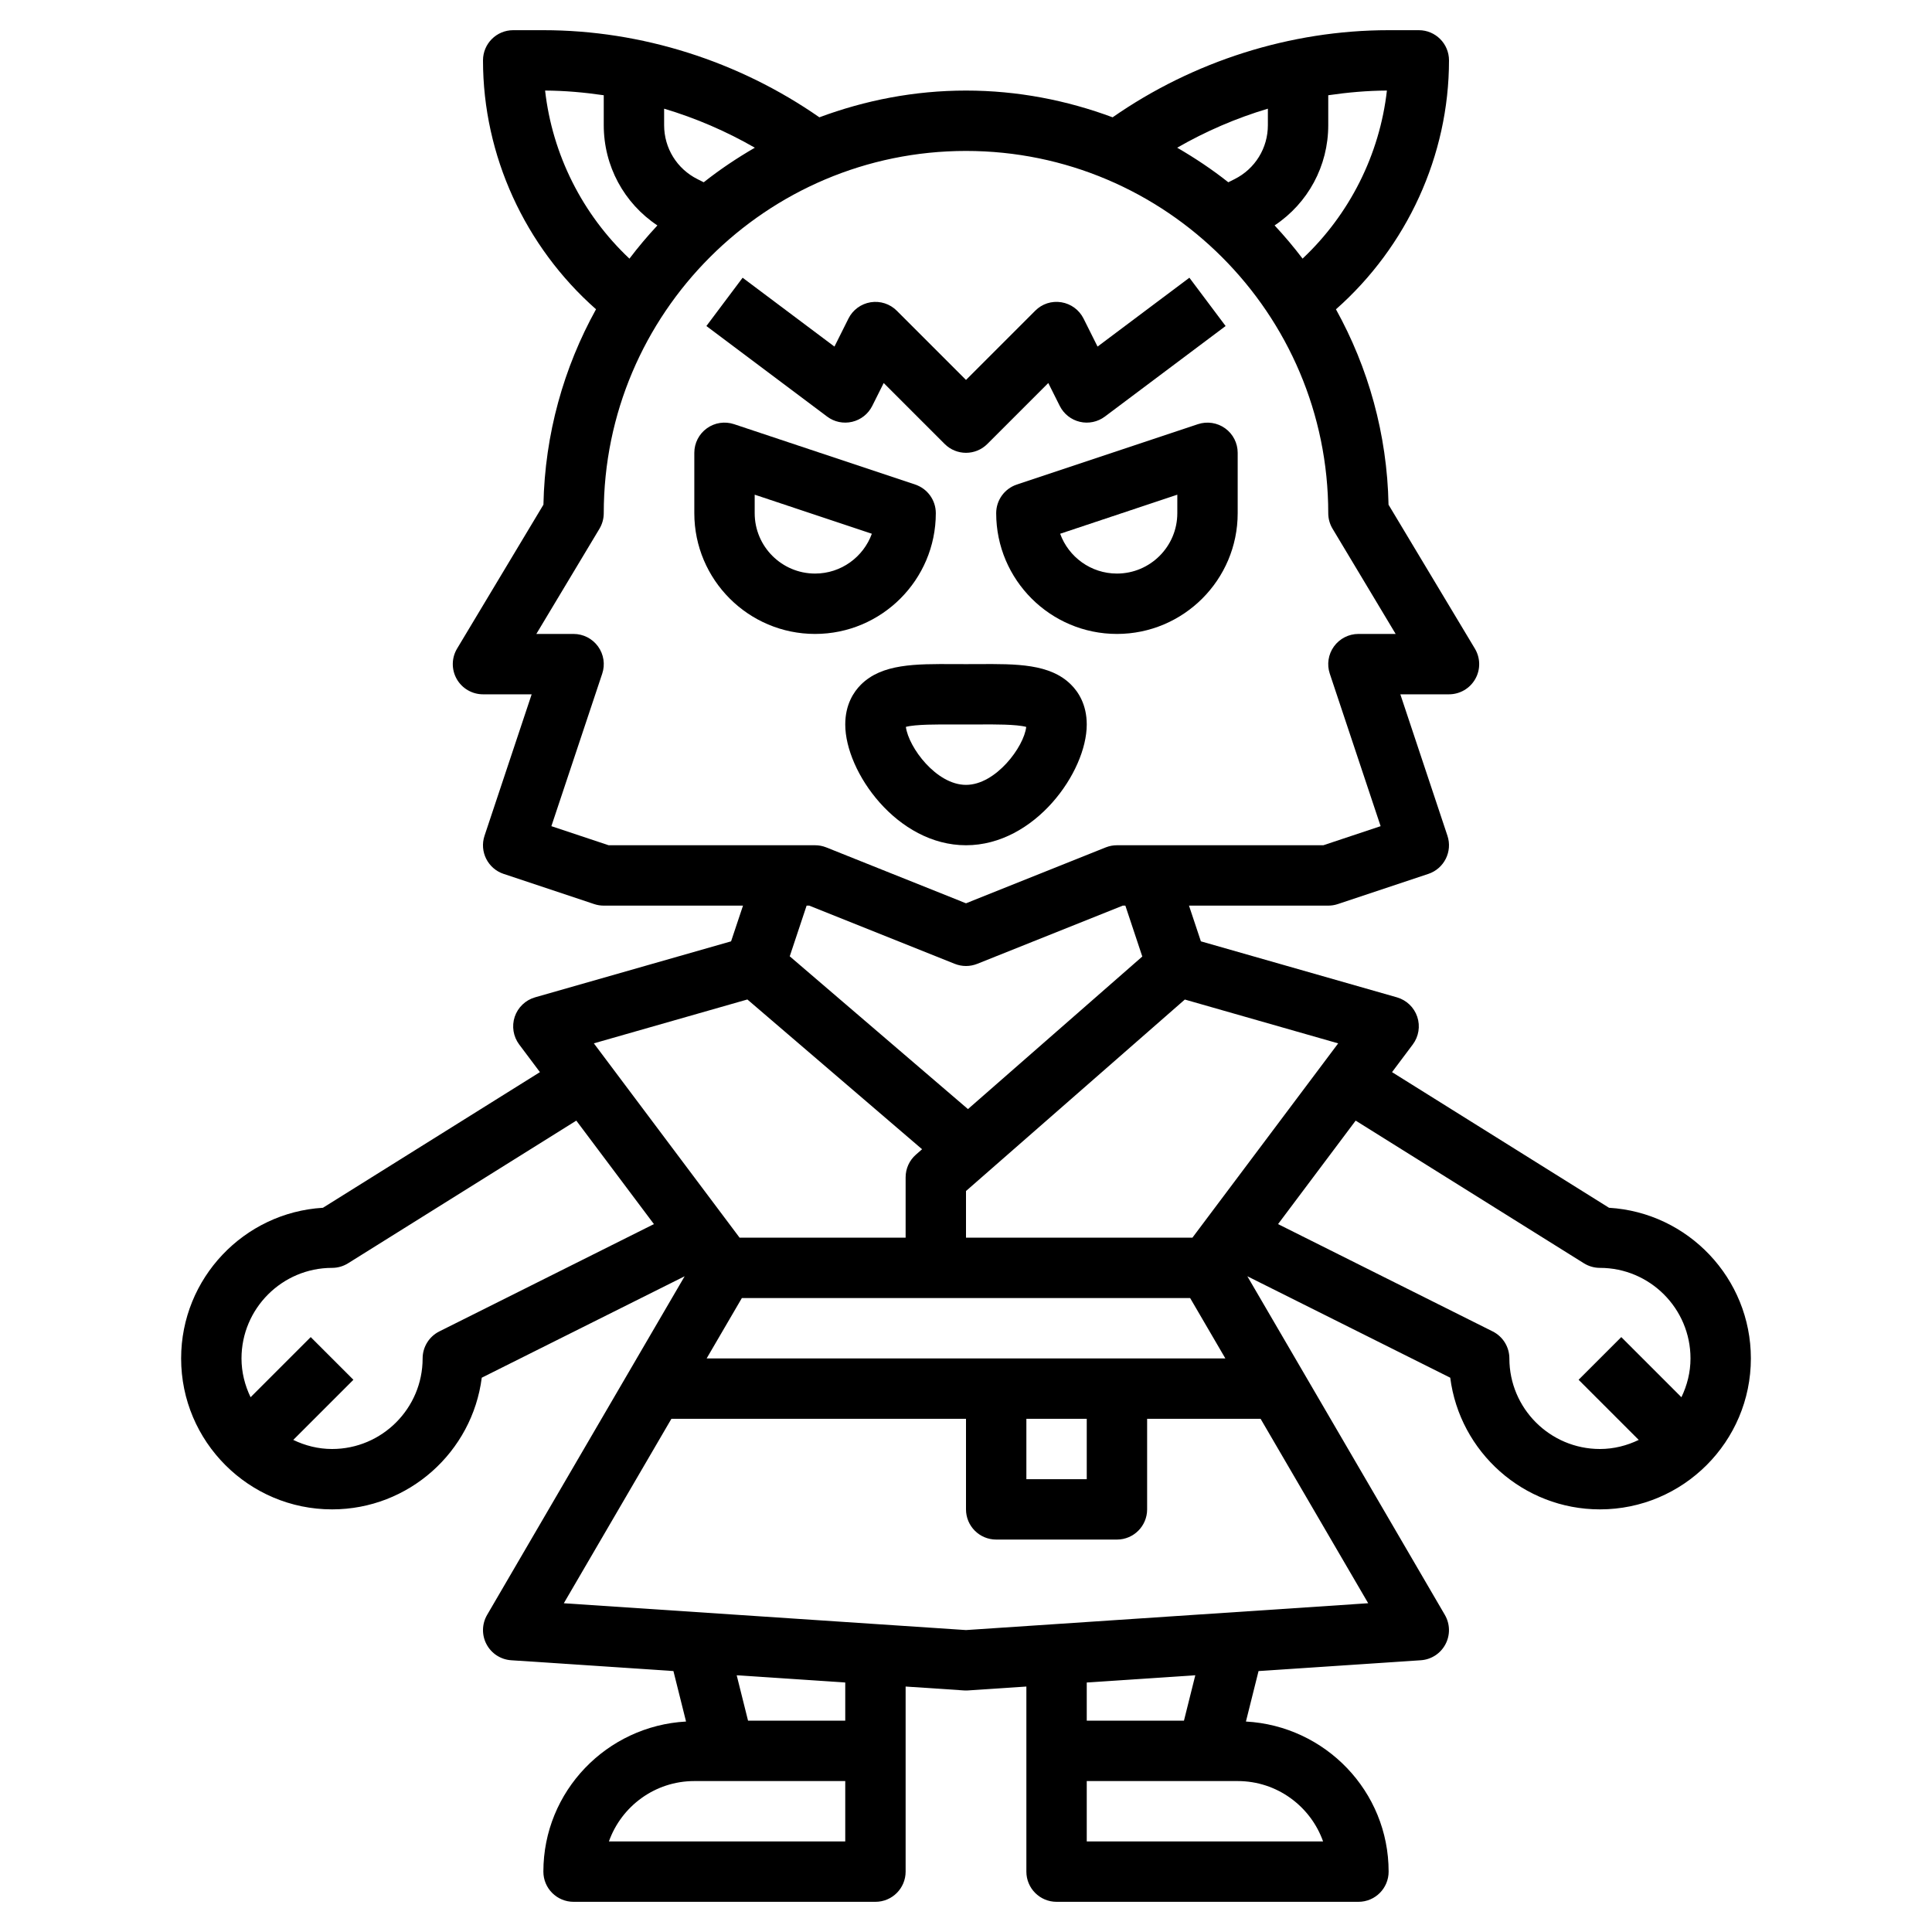 <?xml version="1.0" encoding="iso-8859-1"?>
<!-- Generator: Adobe Illustrator 22.1.0, SVG Export Plug-In . SVG Version: 6.00 Build 0)  -->
<svg xmlns="http://www.w3.org/2000/svg" xmlns:xlink="http://www.w3.org/1999/xlink" version="1.1" id="Layer_3" x="0px" y="0px" viewBox="0 0 64 64" style="enable-background:new 0 0 64 64;" xml:space="preserve" width="512" height="512">
<g>
	<path d="M31,17c0-0.431-0.275-0.812-0.684-0.949l-6-2c-0.305-0.101-0.641-0.051-0.901,0.138C23.154,14.377,23,14.679,23,15v2   c0,2.206,1.794,4,4,4S31,19.206,31,17z M25,17v-0.613l3.881,1.294C28.602,18.45,27.864,19,27,19C25.897,19,25,18.103,25,17z"/>
	<path d="M39.684,14.051l-6,2C33.275,16.188,33,16.569,33,17c0,2.206,1.794,4,4,4s4-1.794,4-4v-2c0-0.321-0.154-0.623-0.415-0.811   C40.322,14,39.987,13.951,39.684,14.051z M39,17c0,1.103-0.897,2-2,2c-0.864,0-1.602-0.55-1.881-1.319L39,16.387V17z"/>
	<path d="M32.392,21.999L32,22l-0.392-0.001c-1.289-0.007-2.392-0.012-3.088,0.68C28.283,22.915,28,23.336,28,24   c0,1.573,1.718,4,4,4s4-2.427,4-4c0-0.664-0.283-1.085-0.521-1.321C34.783,21.986,33.679,21.991,32.392,21.999z M32,26   c-0.981,0-1.902-1.24-1.992-1.921c0.32-0.087,1.073-0.082,1.591-0.08L32,24l0.401-0.001c0.521-0.005,1.277-0.007,1.594,0.081   C33.922,24.734,32.991,26,32,26z"/>
	<path d="M28.229,13.973c0.289-0.068,0.532-0.261,0.665-0.526l0.38-0.759l2.019,2.019C31.488,14.902,31.744,15,32,15   s0.512-0.098,0.707-0.293l2.019-2.019l0.38,0.759c0.133,0.265,0.376,0.458,0.665,0.526c0.286,0.068,0.591,0.005,0.829-0.173l4-3   l-1.2-1.6l-3.042,2.281l-0.464-0.928c-0.144-0.288-0.417-0.488-0.734-0.54c-0.323-0.053-0.642,0.053-0.867,0.28L32,12.586   l-2.293-2.293c-0.227-0.227-0.546-0.331-0.867-0.28c-0.317,0.052-0.591,0.252-0.734,0.54l-0.464,0.928L24.6,9.2l-1.2,1.6l4,3   C27.638,13.979,27.94,14.041,28.229,13.973z"/>
	<path d="M42.908,45l-1.588-2.722l6.721,3.36C48.355,48.095,50.459,50,53,50c2.757,0,5-2.243,5-5c0-2.656-2.082-4.835-4.699-4.991   l-7.188-4.493L46.8,34.6c0.197-0.263,0.253-0.607,0.148-0.919s-0.357-0.552-0.674-0.643l-6.493-1.855L39.387,30H44   c0.107,0,0.214-0.017,0.316-0.051l3-1c0.523-0.175,0.807-0.741,0.632-1.265L46.388,23H48c0.36,0,0.692-0.194,0.87-0.507   s0.173-0.698-0.013-1.007l-2.86-4.767c-0.046-2.344-0.675-4.546-1.742-6.473C46.607,8.17,48,5.156,48,2c0-0.552-0.447-1-1-1h-1   c-3.253,0-6.474,1.028-9.143,2.886C35.341,3.322,33.709,3,32,3s-3.341,0.322-4.857,0.886C24.474,2.028,21.253,1,18,1h-1   c-0.553,0-1,0.448-1,1c0,3.156,1.393,6.17,3.744,8.245c-1.067,1.927-1.695,4.13-1.742,6.473l-2.86,4.767   c-0.186,0.309-0.19,0.694-0.013,1.007S15.64,23,16,23h1.612l-1.561,4.684c-0.175,0.524,0.108,1.09,0.632,1.265l3,1   C19.786,29.983,19.893,30,20,30h4.613l-0.395,1.183l-6.493,1.855c-0.316,0.09-0.568,0.331-0.674,0.643   c-0.104,0.312-0.049,0.656,0.148,0.919l0.687,0.916l-7.188,4.493C8.082,40.165,6,42.344,6,45c0,2.757,2.243,5,5,5   c2.541,0,4.645-1.905,4.959-4.362l6.721-3.36L21.092,45L21,45.158l-4.864,8.338c-0.174,0.299-0.182,0.667-0.019,0.973   c0.162,0.306,0.471,0.506,0.816,0.529l5.375,0.358l0.418,1.672C20.099,57.173,18,59.337,18,62c0,0.552,0.447,1,1,1h10   c0.553,0,1-0.448,1-1v-4v-2.131l1.934,0.129C31.956,55.999,31.978,56,32,56s0.044-0.001,0.066-0.002L34,55.869V58v4   c0,0.552,0.447,1,1,1h10c0.553,0,1-0.448,1-1c0-2.663-2.099-4.827-4.727-4.972l0.418-1.672l5.375-0.358   c0.346-0.023,0.654-0.223,0.816-0.529c0.163-0.306,0.155-0.673-0.019-0.973L43,45.158L42.908,45z M39.5,41H32v-1.546l7.249-6.343   l5.08,1.452L39.5,41z M43.149,8.567c-0.29-0.383-0.599-0.749-0.926-1.1C43.328,6.731,44,5.501,44,4.146V3.155   C44.643,3.061,45.292,3.003,45.943,3C45.703,5.121,44.705,7.105,43.149,8.567z M42,3.6v0.546c0,0.762-0.424,1.448-1.105,1.789   l-0.206,0.103c-0.533-0.423-1.101-0.801-1.693-1.145C39.944,4.347,40.952,3.913,42,3.6z M23.312,6.038l-0.206-0.103   C22.424,5.594,22,4.908,22,4.146V3.6c1.048,0.313,2.056,0.747,3.005,1.293C24.413,5.236,23.845,5.615,23.312,6.038z M18.057,3   c0.651,0.003,1.3,0.061,1.943,0.155v0.991c0,1.355,0.672,2.585,1.777,3.322c-0.327,0.351-0.636,0.717-0.926,1.1   C19.295,7.105,18.297,5.121,18.057,3z M18.265,27.368l1.684-5.051c0.103-0.305,0.051-0.64-0.137-0.901   C19.623,21.154,19.321,21,19,21h-1.233l2.091-3.485C19.951,17.359,20,17.181,20,17c0-6.617,5.383-12,12-12s12,5.383,12,12   c0,0.181,0.049,0.359,0.143,0.515L46.233,21H45c-0.321,0-0.623,0.154-0.812,0.416c-0.188,0.261-0.239,0.596-0.137,0.901   l1.684,5.051L43.838,28H37c-0.127,0-0.253,0.024-0.371,0.071L32,29.923l-4.629-1.852C27.253,28.024,27.127,28,27,28h-6.838   L18.265,27.368z M26.808,30l4.821,1.929C31.748,31.976,31.874,32,32,32s0.252-0.024,0.371-0.071L37.192,30h0.087l0.561,1.686   l-5.775,5.054l-5.904-5.061L26.72,30H26.808z M24.758,33.109l5.787,4.961l-0.203,0.178C30.124,38.438,30,38.711,30,39v2h-5.5   l-4.828-6.438L24.758,33.109z M14.553,44.105C14.214,44.275,14,44.621,14,45c0,1.654-1.346,3-3,3c-0.462,0-0.894-0.113-1.285-0.301   l1.992-1.992l-1.414-1.414l-1.992,1.992C8.113,45.894,8,45.462,8,45c0-1.654,1.346-3,3-3c0.188,0,0.371-0.053,0.53-0.152   l7.561-4.726l2.571,3.428L14.553,44.105z M28,61h-7.829c0.413-1.164,1.525-2,2.829-2h5V61z M28,57h-3.22l-0.376-1.504L28,55.735V57   z M43.829,61H36v-2h5C42.304,59,43.416,59.836,43.829,61z M39.22,57H36v-1.265l3.596-0.24L39.22,57z M32,53.998L18.677,53.11   L22.241,47H32v3c0,0.552,0.447,1,1,1h4c0.553,0,1-0.448,1-1v-3h3.759l3.564,6.109L32,53.998z M34,47h2v2h-2V47z M23.408,45l1.167-2   h14.85l1.167,2H23.408z M50,45c0-0.379-0.214-0.725-0.553-0.895l-7.11-3.555l2.571-3.428l7.561,4.726   C52.629,41.947,52.812,42,53,42c1.654,0,3,1.346,3,3c0,0.462-0.113,0.894-0.301,1.285l-1.992-1.992l-1.414,1.414l1.992,1.992   C53.894,47.887,53.462,48,53,48C51.346,48,50,46.654,50,45z"/>
</g>
</svg>
